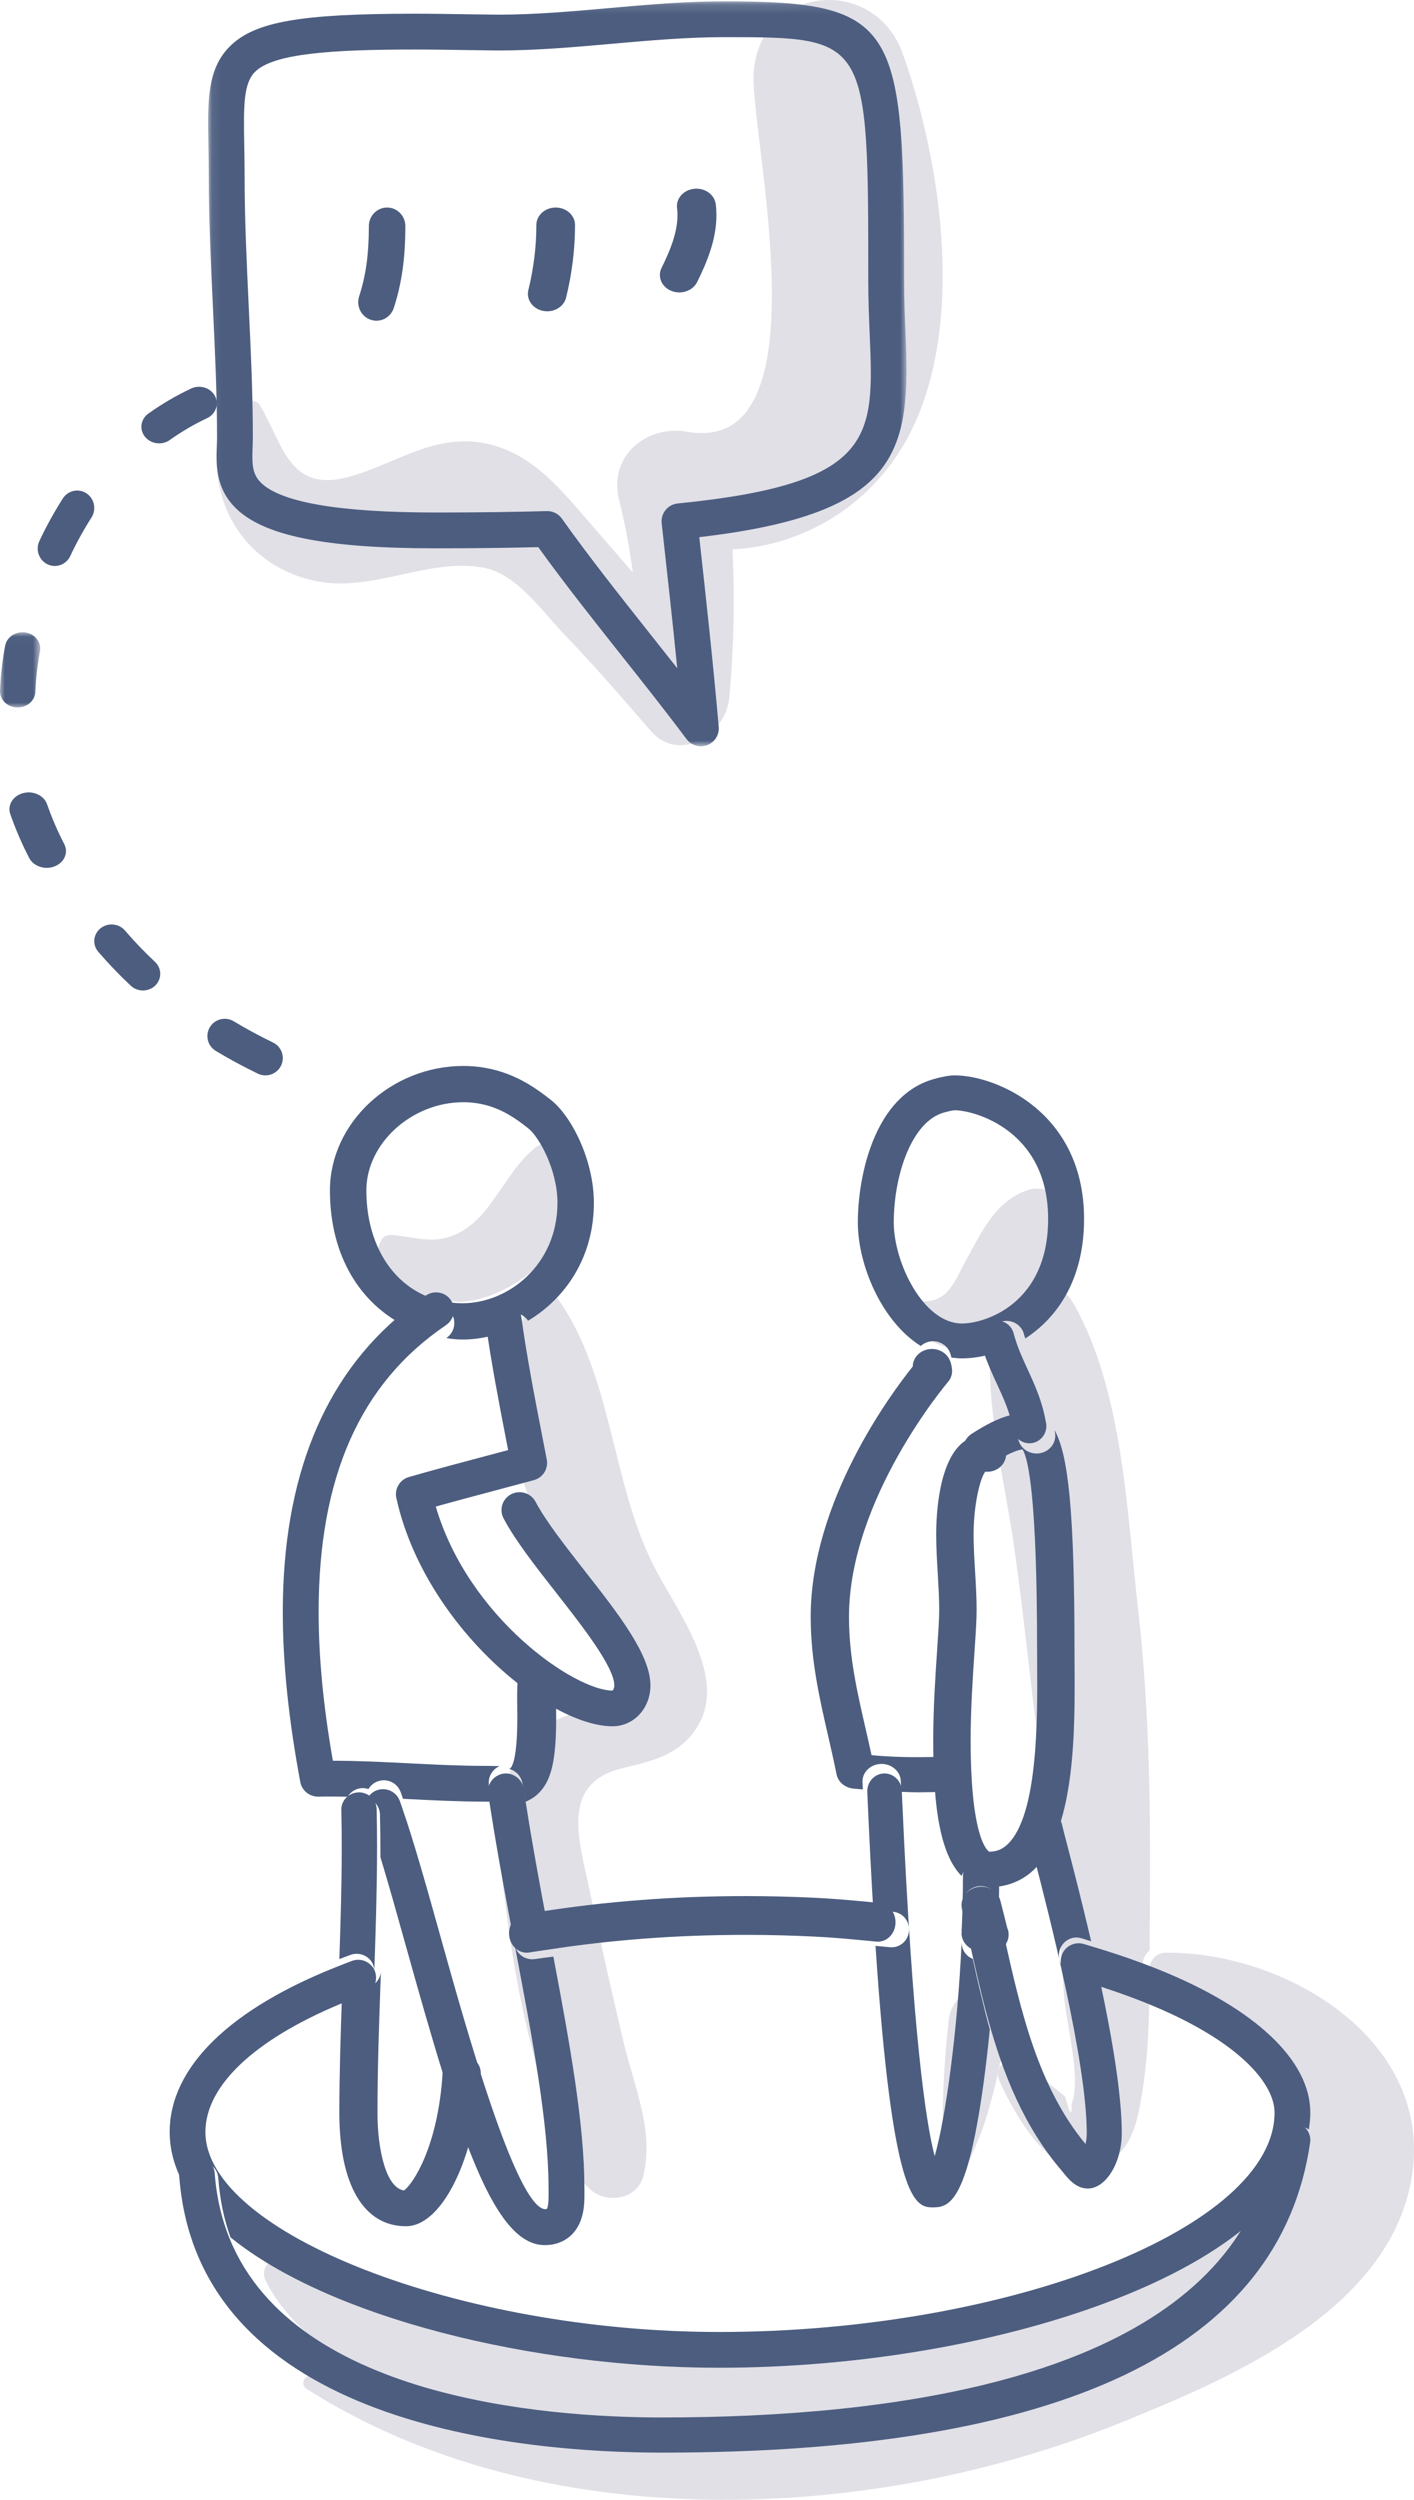 <?xml version="1.0" encoding="UTF-8"?>
<svg width="150px" height="265px" viewBox="0 0 150 265" version="1.1" xmlns="http://www.w3.org/2000/svg" xmlns:xlink="http://www.w3.org/1999/xlink">
    <!-- Generator: sketchtool 49.1 (51147) - http://www.bohemiancoding.com/sketch -->
    <title>409F92C1-0CAD-4982-BF4B-50EA239729DA</title>
    <desc>Created with sketchtool.</desc>
    <defs>
        <polygon id="path-1" points="0.079 0.143 74.156 0.143 74.156 79.113 0.079 79.113"></polygon>
        <polygon id="path-3" points="0 0.026 4.268 0.026 4.268 7.998 0 7.998"></polygon>
    </defs>
    <g id="1920" stroke="none" stroke-width="1" fill="none" fill-rule="evenodd">
        <g id="Contact" transform="translate(-951, -318)">
            <g id="Group" transform="translate(951, 318)">
                <path d="M22,234 C22,235.457 22.351,236.946 23,238 C22.576,236.61 22.261,235.289 22,234" id="Fill-1" fill="#E1E0E7"></path>
                <path d="M120.51,180.612 L119.144,180 C119.107,181.803 119.063,183.609 119.009,185.415 C119.003,185.61 119.003,185.805 119,186 C119.085,185.805 119.176,185.61 119.261,185.416 C119.787,184.216 120.331,182.974 120.912,181.78 C121.013,181.571 121.028,181.325 120.952,181.104 C120.876,180.883 120.715,180.704 120.51,180.612" id="Fill-3" fill="#E1E0E7"></path>
                <path d="M65.679,53.035 C66.316,55.555 66.79,58.106 67.12,60.676 C65.676,59.01 64.232,57.342 62.781,55.671 C59.516,51.91 56.39,47.869 51.199,46.95 C45.879,46.007 41.772,49.286 36.912,50.576 C30.667,52.232 30.048,47.117 27.574,42.959 C27.291,42.485 26.756,42.412 26.287,42.62 C22.895,44.122 22.585,48.579 23.338,51.837 C24.511,56.908 28.313,60.451 33.318,61.558 C39.436,62.91 45.297,59.097 51.264,60.175 C54.826,60.821 57.492,64.79 59.922,67.318 C63.078,70.604 66.041,74.023 69.022,77.469 C72.062,80.986 77.003,77.855 77.361,73.997 C77.856,68.665 77.949,63.476 77.706,58.235 C85.112,57.874 92.196,53.679 96.079,46.781 C102.545,35.293 99.984,17.561 95.775,5.71 C92.741,-2.841 80.415,-1.515 79.945,7.864 C79.615,14.437 87.765,48.371 72.905,45.771 C68.552,45.01 64.501,48.372 65.679,53.035" id="Fill-5" fill="#E1E0E7"></path>
                <path d="M61.997,124.505 C62.11,122.016 59.03,120.015 56.981,121.519 C53.422,124.132 52.057,129.786 47.599,131.138 C45.839,131.673 44.322,131.271 42.584,131.03 C42.086,130.961 40.922,130.711 40.558,131.3 C37.694,135.941 46.647,138.287 49.369,137.972 C55.521,137.261 61.7,131.023 61.997,124.505" id="Fill-7" fill="#E1E0E7"></path>
                <path d="M112.344,136.182 C113.993,133.621 114.676,130.639 113.145,127.815 C112.417,126.471 110.538,125.65 109.066,126.146 C105.565,127.321 104.207,130.511 102.515,133.522 C101.373,135.556 100.681,138.025 97.955,137.942 C97.408,137.926 97.082,138.389 97.023,138.881 C96.806,140.739 98.153,142 99.784,142.611 C101.847,143.38 103.814,142.92 105.709,142.005 C105.743,141.588 105.781,141.173 105.833,140.763 C106.252,137.472 109.61,135.192 112.344,136.182" id="Fill-9" fill="#E1E0E7"></path>
                <path d="M66.01,187.446 C68.483,186.842 71.049,186.324 72.887,184.442 C78.243,178.954 72.044,171.264 69.373,166.042 C64.862,157.224 64.956,145.761 59.156,137.658 C58.525,136.777 57.381,136.784 56.748,137.658 C51.383,145.077 54.483,157.42 58.96,164.557 C61.325,168.329 65.678,172.356 66.828,176.671 C68.25,182.004 62.602,180.487 59.185,182.269 C51.893,186.071 52.685,194.442 53.535,201.299 C54.187,206.564 55.042,211.745 56.374,216.888 C57.726,222.106 58.458,228.297 62.588,232.077 C64.368,233.707 67.68,233.156 68.262,230.604 C69.359,225.792 67.345,221.443 66.218,216.746 C64.895,211.229 63.647,205.659 62.486,200.106 C61.433,195.076 59.397,189.063 66.01,187.446" id="Fill-11" fill="#E1E0E7"></path>
                <path d="M101.712,231.589 C102.803,229.047 103.915,226.849 104.742,224.111 C105.633,221.17 106.223,218.128 106.902,215.127 C107.329,213.246 106.324,211.824 104.669,211.118 C104.405,211.005 104.103,210.995 103.818,211.002 C101.953,211.056 100.81,212.462 100.622,214.26 C100.014,220.074 99.783,225.401 100.242,231.183 C100.297,231.887 101.367,232.393 101.712,231.589" id="Fill-13" fill="#E1E0E7"></path>
                <path d="M121.956,206.781 C121.957,205.886 121.959,204.993 121.967,204.105 C122.068,192.828 122.01,181.727 120.723,170.514 C119.542,160.222 119.107,147.546 113.996,138.382 C113.364,137.249 112.537,136.561 111.64,136.233 C108.943,135.245 105.632,137.52 105.219,140.805 C105.167,141.214 105.129,141.629 105.096,142.045 C104.536,149.117 106.562,156.905 107.558,163.831 C108.698,171.756 109.417,179.73 110.538,187.656 C111.649,195.515 112.408,203.4 112.854,211.327 C113.012,214.141 114.773,220.466 113.674,223.015 C113.731,224.436 113.505,224.177 112.991,222.242 L111.469,221.03 C110.403,220.002 109.191,219.316 107.896,218.644 C106.612,217.977 105.439,219.296 106.01,220.566 C107.907,224.783 112.56,233.016 118.079,228.86 C120.212,227.254 120.678,224.655 121.108,222.159 C121.812,218.067 121.926,213.838 121.948,209.641 C120.922,208.911 121.067,207.433 121.956,206.781" id="Fill-15" fill="#E1E0E7"></path>
                <path d="M123.639,207.001 C123.248,207.006 122.924,207.139 122.653,207.334 C121.737,207.992 121.588,209.484 122.645,210.221 C122.681,210.246 122.703,210.282 122.743,210.306 C127.727,213.28 133.741,216.366 135.874,222.144 C137.822,227.415 136.017,231.982 131.856,235.435 C131.704,235.559 131.538,235.67 131.385,235.793 C131.083,235.692 130.772,235.63 130.457,235.656 C126.405,235.989 124.388,238.581 121.019,240.685 C117.641,242.795 113.948,244.27 110.169,245.49 C101.676,248.234 92.727,249.342 83.858,250.021 C73.835,250.788 63.61,250.837 53.776,248.497 C49.888,247.572 45.958,246.446 42.226,245.005 C38.031,243.384 34.174,240.744 29.836,239.563 C28.524,239.206 27.61,240.608 28.166,241.732 C30.702,246.873 36.165,250.575 41.921,253.136 C39.014,252.751 36.088,252.316 33.137,251.844 C32.304,251.711 31.768,252.754 32.543,253.249 C57.403,269.07 92.419,267.531 118.88,256.829 C130.498,252.133 147.137,245.058 149.693,231.187 C152.42,216.395 136.439,206.865 123.639,207.001" id="Fill-17" fill="#E1E0E7"></path>
                <g id="Group-21" transform="translate(22, 0)">
                    <mask id="mask-2" fill="white">
                        <use xlink:href="#path-1"></use>
                    </mask>
                    <g id="Clip-20"></g>
                    <path d="M42.931,4.641 C46.826,4.297 50.854,3.939 54.769,3.939 C70.108,3.939 70.108,3.939 70.108,29.82 C70.108,31.821 70.186,33.656 70.26,35.429 C70.716,46.311 70.925,51.276 49.892,53.372 C49.388,53.422 48.923,53.672 48.604,54.067 C48.285,54.46 48.137,54.966 48.193,55.469 L48.27,56.168 C48.804,60.988 49.352,65.922 49.843,70.84 C48.854,69.581 47.864,68.333 46.889,67.104 C43.769,63.17 40.542,59.103 37.603,54.977 C37.247,54.475 36.67,54.179 36.055,54.179 C32.459,54.279 28.496,54.33 24.218,54.33 C13.938,54.33 7.679,53.245 5.619,51.106 C4.737,50.191 4.732,49.11 4.797,47.423 C4.809,47.054 4.823,46.689 4.823,46.332 C4.823,41.699 4.6,37.001 4.385,32.459 C4.171,27.923 3.949,23.231 3.949,18.611 C3.949,17.444 3.928,16.364 3.91,15.359 C3.83,11.118 3.845,8.848 5.037,7.635 C6.982,5.655 13.258,5.249 22.083,5.249 C23.9,5.249 25.723,5.281 27.559,5.31 L30.862,5.353 C34.894,5.353 38.98,4.991 42.931,4.641 Z M27.621,1.514 C25.765,1.484 23.921,1.452 22.083,1.452 C9.745,1.452 4.945,2.309 2.325,4.976 C-0.04,7.383 0.022,10.758 0.11,15.43 C0.129,16.412 0.149,17.471 0.149,18.611 C0.149,23.322 0.373,28.058 0.59,32.638 C0.803,37.136 1.023,41.789 1.023,46.332 C1.023,46.642 1.01,46.959 0.999,47.278 C0.929,49.109 0.834,51.614 2.881,53.74 C5.805,56.772 12.385,58.127 24.218,58.127 C28.129,58.127 31.783,58.085 35.098,58.001 C37.929,61.921 40.966,65.75 43.911,69.462 C46.21,72.36 48.588,75.356 50.83,78.351 C51.196,78.841 51.766,79.113 52.351,79.113 C52.578,79.113 52.807,79.073 53.029,78.988 C53.822,78.686 54.318,77.895 54.243,77.049 C53.658,70.362 52.912,63.556 52.18,56.943 C73.821,54.426 74.577,47.682 74.057,35.271 C73.984,33.536 73.908,31.74 73.908,29.82 C73.908,2.657 73.376,0.142 54.769,0.142 C50.685,0.142 46.572,0.507 42.595,0.86 C38.727,1.201 34.725,1.556 30.862,1.556 L27.621,1.514 Z" id="Fill-19" fill="#4C5D7F" mask="url(#mask-2)"></path>
                </g>
                <path d="M41.065,22 C39.996,22 39.13,22.883 39.13,23.971 C39.13,26.935 38.813,29.227 38.1,31.404 C37.761,32.436 38.309,33.553 39.323,33.897 C39.527,33.966 39.732,34 39.936,34 C40.746,34 41.501,33.477 41.771,32.65 C42.621,30.053 43,27.378 43,23.971 C43,22.883 42.134,22 41.065,22" id="Fill-22" fill="#4C5D7F"></path>
                <path d="M57.607,32.956 C57.756,32.985 57.906,33 58.054,33 C58.993,33 59.841,32.414 60.054,31.55 C60.681,28.996 61,26.406 61,23.852 C61,22.83 60.083,22 58.949,22 C57.816,22 56.898,22.83 56.898,23.852 C56.898,26.137 56.613,28.455 56.049,30.747 C55.803,31.746 56.501,32.733 57.607,32.956" id="Fill-24" fill="#4C5D7F"></path>
                <path d="M71.227,30.84 C71.5,30.948 71.785,31 72.065,31 C72.857,31 73.612,30.59 73.955,29.9 C74.966,27.861 76,25.423 76,22.811 C76,22.423 75.978,22.036 75.93,21.648 C75.803,20.631 74.778,19.894 73.647,20.013 C72.514,20.124 71.696,21.041 71.822,22.057 C71.854,22.309 71.868,22.559 71.868,22.811 C71.868,24.73 71.014,26.712 70.179,28.397 C69.715,29.33 70.185,30.425 71.227,30.84" id="Fill-26" fill="#4C5D7F"></path>
                <path d="M38.864,126.188 C38.864,121.21 43.671,116.844 49.153,116.844 C50.269,116.844 51.354,117.034 52.372,117.411 C53.565,117.85 54.635,118.494 56.066,119.634 C57.138,120.488 59.136,123.943 59.136,127.508 C59.136,134.084 53.91,138.156 49.068,138.156 C43.06,138.156 38.864,133.235 38.864,126.188 M47.862,139.176 C48.461,140.055 48.229,141.25 47.346,141.845 C47.894,141.947 48.48,142 49.068,142 C50.225,142 51.397,141.824 52.547,141.504 C52.54,141.454 52.531,141.404 52.524,141.354 C52.38,140.303 53.121,139.335 54.178,139.19 C54.925,139.087 55.622,139.431 56.022,140.006 C59.971,137.646 63,133.296 63,127.508 C63,123.011 60.653,118.363 58.48,116.633 C56.727,115.236 55.302,114.39 53.716,113.806 C52.264,113.27 50.729,113 49.153,113 C41.481,113 35,119.04 35,126.188 C35,133.364 38.382,138.171 42.78,140.458 C43.55,139.832 44.341,139.227 45.179,138.66 C46.066,138.067 47.265,138.298 47.862,139.176" id="Fill-28" fill="#4C5D7F"></path>
                <path d="M38.452,189.553 C38.703,189.553 38.9,189.594 39.086,189.656 C39.304,189.29 39.639,188.991 40.071,188.836 C41.059,188.481 42.147,188.992 42.502,189.977 C42.583,190.203 42.667,190.452 42.75,190.688 C42.916,190.697 43.086,190.706 43.252,190.713 C45.909,190.847 48.656,190.987 51.402,190.987 C51.665,190.987 51.905,190.995 52.147,191 C52.055,190.412 51.955,189.819 51.869,189.235 C51.741,188.367 52.23,187.556 53,187.225 C52.842,187.222 52.687,187.218 52.546,187.214 C52.188,187.207 51.807,187.197 51.402,187.197 C48.753,187.197 46.055,187.059 43.445,186.928 C40.793,186.792 38.051,186.655 35.311,186.653 C34.295,180.834 33.801,175.658 33.801,170.877 C33.801,156.576 38.215,146.636 47.291,140.49 C48.195,139.879 48.423,138.7 47.835,137.832 C47.246,136.968 46.066,136.739 45.196,137.325 C44.371,137.882 43.592,138.48 42.834,139.097 C34.323,146.018 30,156.685 30,170.877 C30,176.317 30.607,182.216 31.856,188.911 C32.026,189.824 32.842,190.474 33.764,190.46 C34.799,190.439 35.837,190.448 36.874,190.467 C37.2,189.934 37.779,189.57 38.452,189.553" id="Fill-30" fill="#4C5D7F"></path>
                <path d="M54.859,179.717 L54.877,182.16 C54.877,186.442 54.316,187.285 54.146,187.442 C54.118,187.465 54.066,187.484 54,187.502 C54.728,187.718 55.302,188.301 55.42,189.056 C55.52,189.697 55.638,190.353 55.747,191 C56.198,190.817 56.628,190.566 57.024,190.204 C58.464,188.89 59,186.71 59,182.16 L58.989,180.74 C57.645,179.981 56.276,179.064 54.915,178 C54.886,178.57 54.859,179.141 54.859,179.717" id="Fill-32" fill="#4C5D7F"></path>
                <path d="M53.148,138.018 C52.099,138.159 51.364,139.113 51.508,140.147 C51.515,140.197 51.524,140.247 51.531,140.296 C52.125,144.554 52.969,148.91 53.789,153.124 L53.904,153.718 C53.108,153.931 52.312,154.143 51.515,154.355 C48.804,155.075 46.093,155.797 43.382,156.574 C42.414,156.852 41.831,157.82 42.044,158.793 C43.753,166.583 48.901,173.498 54.274,177.927 C55.54,178.97 56.812,179.869 58.062,180.613 C60.606,182.128 63.032,183 64.978,183 C67.233,183 69,181.097 69,178.667 C69,175.419 65.615,171.103 62.033,166.53 C60.003,163.94 57.902,161.261 56.815,159.203 C56.326,158.277 55.168,157.916 54.229,158.399 C53.291,158.884 52.927,160.026 53.416,160.954 C54.662,163.31 56.77,165.999 59.001,168.846 C61.748,172.351 65.167,176.713 65.167,178.667 C65.167,178.979 65.026,179.188 64.978,179.216 C60.979,179.216 49.687,171.509 46.228,159.706 C48.324,159.122 50.418,158.566 52.512,158.009 C53.884,157.645 55.256,157.28 56.628,156.908 C57.592,156.647 58.19,155.7 58.003,154.73 L57.553,152.41 C56.734,148.196 55.887,143.839 55.306,139.636 C55.264,139.331 55.144,139.057 54.978,138.821 C54.582,138.254 53.89,137.917 53.148,138.018" id="Fill-34" fill="#4C5D7F"></path>
                <path d="M54.239,188.093 C53.973,188.008 53.686,187.975 53.392,188.02 C53.223,188.045 53.067,188.097 52.919,188.162 C52.147,188.493 51.659,189.308 51.787,190.181 C51.873,190.766 51.973,191.363 52.066,191.953 C52.806,196.699 53.724,201.578 54.625,206.32 C56.459,215.978 58.191,225.098 58.191,231.953 L58.195,232.284 C58.2,232.687 58.215,233.909 58.005,234.166 C58.005,234.166 57.943,234.192 57.783,234.192 C54.691,233.795 49.359,214.713 46.797,205.542 C45.326,200.276 43.933,195.3 42.664,191.641 C42.582,191.402 42.498,191.152 42.416,190.925 C42.061,189.936 40.972,189.424 39.984,189.779 C39.551,189.935 39.217,190.236 39,190.604 C39.743,190.849 40.29,191.533 40.308,192.361 C40.341,193.789 40.355,195.222 40.355,196.657 C40.355,196.724 40.352,196.793 40.352,196.859 C41.232,199.755 42.167,203.101 43.136,206.568 C44.509,211.487 45.773,215.917 46.981,219.799 C47.329,219.535 47.763,219.38 48.223,219.4 C49.272,219.458 50.075,220.357 50.016,221.407 C49.911,223.293 49.674,225.099 49.342,226.786 C52.02,233.973 54.603,238 57.777,238 C59.251,238 60.17,237.382 60.68,236.863 C62.038,235.486 62.013,233.451 61.996,232.235 L61.994,231.953 C61.994,225.184 60.437,216.576 58.702,207.413 C58.056,207.504 57.392,207.577 56.755,207.677 C56.655,207.691 56.556,207.699 56.457,207.699 C55.537,207.7 54.729,207.03 54.582,206.092 C54.419,205.052 55.128,204.077 56.165,203.915 C56.763,203.821 57.386,203.754 57.992,203.667 C57.228,199.63 56.476,195.535 55.85,191.545 C55.749,190.906 55.641,190.259 55.549,189.627 C55.438,188.882 54.91,188.307 54.239,188.093" id="Fill-36" fill="#4C5D7F"></path>
                <path d="M39.595,208.311 C39.681,208.539 39.715,208.772 39.706,209 C39.851,204.742 39.993,200.369 39.998,196.066 C39.998,196.002 40,195.936 40,195.873 C40,194.504 39.985,193.137 39.954,191.775 C39.935,190.984 39.395,190.332 38.663,190.098 C38.478,190.039 38.285,190 38.081,190 C37.374,190.016 36.803,190.364 36.482,190.875 C36.302,191.161 36.199,191.496 36.207,191.857 C36.237,193.193 36.252,194.531 36.252,195.873 C36.252,199.78 36.13,203.765 36,207.679 C36.396,207.529 36.782,207.378 37.191,207.231 C38.16,206.886 39.239,207.369 39.595,208.311" id="Fill-38" fill="#4C5D7F"></path>
                <path d="M43.071,236 C46.104,236 48.952,231.479 50.28,225.201 C50.633,223.527 50.885,221.734 50.997,219.861 C51.059,218.819 50.204,217.927 49.09,217.869 C48.6,217.851 48.139,218.003 47.769,218.265 C47.312,218.587 46.994,219.076 46.96,219.652 C46.489,227.578 43.783,231.542 42.861,232.206 C40.928,231.929 40.044,227.817 40.044,223.988 C40.044,219.261 40.216,214.404 40.382,209.708 C40.39,209.475 40.397,209.234 40.405,209 C40.359,209.729 39.864,210.398 39.084,210.665 C38.105,211 37.177,211.349 36.272,211.705 C36.132,215.768 36,219.906 36,223.988 C36,231.621 38.579,236 43.071,236" id="Fill-40" fill="#4C5D7F"></path>
                <path d="M94.812,129.592 C94.812,124.637 96.691,118.863 100.173,117.925 C100.427,117.857 101.022,117.697 101.295,117.697 C103.257,117.697 111.188,119.746 111.188,129.217 C111.188,138.267 104.427,140.303 102.058,140.303 C97.924,140.303 94.812,133.805 94.812,129.592 M98.136,142.376 C99.078,141.922 100.221,142.293 100.691,143.208 C100.804,143.427 100.877,143.665 100.928,143.913 C101.297,143.965 101.672,144 102.058,144 C103.047,144 104.151,143.837 105.285,143.502 C105.15,143.119 105.029,142.725 104.924,142.322 C104.668,141.331 105.29,140.328 106.311,140.08 C107.332,139.83 108.367,140.435 108.623,141.426 C108.662,141.581 108.718,141.735 108.765,141.889 C112.135,139.699 115,135.683 115,129.217 C115,117.831 105.587,114 101.295,114 C100.562,114 99.806,114.187 99.152,114.364 C92.717,116.096 91,124.75 91,129.592 C91,134.067 93.504,140.074 97.679,142.688 C97.811,142.566 97.963,142.46 98.136,142.376" id="Fill-42" fill="#4C5D7F"></path>
                <path d="M93.434,186.991 C94.545,186.951 95.503,187.74 95.553,188.767 C95.574,189.17 95.592,189.556 95.613,189.95 C96.203,189.967 96.776,190 97.386,190 C98.256,190 99.141,189.979 100.043,189.945 C99.922,188.734 99.852,187.482 99.818,186.228 C97.177,186.325 94.763,186.275 92.455,186.064 C92.251,185.114 92.034,184.171 91.818,183.227 C90.915,179.295 90.062,175.582 90.062,171.401 C90.062,158.88 100.46,146.622 100.565,146.499 C100.847,146.172 101,145.766 101,145.349 C101,145.138 100.97,144.937 100.93,144.741 C100.875,144.492 100.797,144.253 100.678,144.032 C100.177,143.112 98.958,142.738 97.954,143.195 C97.771,143.28 97.608,143.387 97.468,143.508 C97.059,143.861 96.829,144.353 96.827,144.859 C94.534,147.717 86,159.17 86,171.401 C86,175.967 86.937,180.048 87.844,183.994 C88.155,185.353 88.468,186.71 88.742,188.086 C88.899,188.88 89.597,189.491 90.471,189.598 C90.82,189.642 91.181,189.658 91.535,189.694 C91.521,189.436 91.508,189.194 91.496,188.931 C91.445,187.905 92.313,187.035 93.434,186.991" id="Fill-44" fill="#4C5D7F"></path>
                <path d="M106.9,195.499 C106.336,196.042 105.714,196.295 104.947,196.297 C104.927,196.29 102.967,195.368 102.967,184.461 C102.967,181.175 103.194,177.815 103.375,175.115 C103.502,173.232 103.602,171.744 103.602,170.701 C103.602,169.336 103.519,167.95 103.44,166.609 C103.361,165.303 103.281,163.952 103.281,162.658 C103.281,159.677 103.916,156.814 104.515,156.006 C105.323,156.091 106.141,155.707 106.527,154.972 C106.641,154.752 106.707,154.522 106.73,154.292 C107.324,153.982 107.973,153.704 108.475,153.647 C109.1,154.653 110.016,158.865 110.016,174.919 L110.024,176.627 C110.058,182.14 110.123,192.405 106.9,195.499 M110.265,154.062 C110.163,154.076 110.062,154.084 109.961,154.084 C108.999,154.084 108.154,153.415 108.003,152.478 C107.864,151.621 107.605,150.806 107.28,150 C105.858,150.325 104.429,151.133 103.073,151.997 C102.774,152.186 102.547,152.44 102.399,152.726 C99.567,154.614 99.313,160.593 99.313,162.658 C99.313,164.06 99.397,165.466 99.479,166.825 C99.558,168.171 99.635,169.444 99.635,170.701 C99.635,171.623 99.533,173.129 99.415,174.872 C99.23,177.627 99,181.054 99,184.461 C99,185.245 99.011,186.042 99.03,186.84 C99.063,188.117 99.132,189.391 99.251,190.625 C99.588,194.124 100.357,197.236 102.01,198.867 C102.272,198.113 103.007,197.567 103.884,197.567 C104.98,197.567 105.868,198.415 105.868,199.461 C105.868,199.635 105.862,199.823 105.861,200 C107.321,199.818 108.621,199.222 109.715,198.17 C109.875,198.017 110.016,197.839 110.164,197.669 C110.139,197.579 110.109,197.469 110.085,197.385 C109.675,195.914 109.529,195.392 109.478,195.126 C109.276,194.098 109.986,193.108 111.062,192.916 C111.582,192.822 112.088,192.936 112.498,193.188 C114.055,188.212 114.022,181.519 113.991,176.603 L113.984,174.919 C113.984,160.321 113.335,154.143 111.853,151.585 C111.873,151.693 111.907,151.792 111.924,151.902 C112.091,152.936 111.348,153.903 110.265,154.062" id="Fill-46" fill="#4C5D7F"></path>
                <path d="M105.361,140.056 C104.398,140.301 103.813,141.295 104.054,142.274 C104.152,142.672 104.266,143.062 104.393,143.442 C104.775,144.584 105.266,145.647 105.745,146.685 C106.115,147.488 106.475,148.267 106.773,149.057 C107.068,149.835 107.304,150.623 107.428,151.449 C107.565,152.354 108.33,153 109.202,153 C109.293,153 109.384,152.993 109.477,152.979 C110.457,152.826 111.13,151.892 110.979,150.893 C110.963,150.787 110.932,150.692 110.914,150.587 C110.554,148.539 109.769,146.802 108.996,145.128 C108.477,144.005 107.995,142.936 107.674,141.846 C107.628,141.693 107.577,141.541 107.539,141.387 C107.298,140.407 106.322,139.808 105.361,140.056" id="Fill-48" fill="#4C5D7F"></path>
                <path d="M96.423,204.737 C96.319,205.773 95.418,206.52 94.414,206.421 C93.902,206.367 93.39,206.329 92.876,206.281 C94.654,232.941 96.956,234 98.91,234 C98.992,234 99.075,233.999 99.158,233.996 C100.866,233.957 102.673,232.913 104.33,220.891 C104.582,219.059 104.805,217.117 105,215.136 C104.317,212.658 103.75,210.147 103.193,207.654 C102.501,207.388 102.033,206.716 102.007,205.96 C101.586,215.186 100.331,224.501 99.152,228.57 C98.233,225.071 96.816,215.748 95.715,190.997 C95.698,190.599 95.679,190.209 95.661,189.799 C95.617,188.76 94.751,187.961 93.751,188.001 C92.74,188.047 91.958,188.927 92.002,189.966 C92.014,190.232 92.025,190.476 92.037,190.737 C92.228,195.074 92.429,198.967 92.637,202.476 C93.353,202.539 94.07,202.596 94.788,202.671 C95.794,202.777 96.525,203.702 96.423,204.737" id="Fill-50" fill="#4C5D7F"></path>
                <path d="M102,205 C102.003,204.905 102.005,204.809 102.023,204.71 C102.092,204.338 102.269,204.013 102.514,203.757 C102.399,203.268 102.286,202.775 102.167,202.289 C101.915,201.273 102.548,200.246 103.581,199.998 C104.616,199.748 105.655,200.375 105.906,201.391 C105.927,201.474 105.945,201.556 105.964,201.637 C105.982,200.884 105.991,200.154 105.994,199.439 C105.995,199.26 106,199.072 106,198.897 C106,197.85 105.139,197 104.076,197 C103.225,197 102.511,197.548 102.258,198.303 C102.194,198.491 102.151,198.689 102.151,198.897 C102.151,200.887 102.096,202.941 102,205" id="Fill-52" fill="#4C5D7F"></path>
                <path d="M110.526,192.033 C109.519,192.226 108.854,193.22 109.043,194.253 C109.091,194.521 109.228,195.045 109.611,196.524 C109.634,196.608 109.662,196.719 109.686,196.809 C111.154,202.458 115.286,218.466 115.286,226.143 C115.286,226.588 115.231,226.968 115.153,227.285 C110.075,221.143 108.263,213.052 106.511,205.224 C106.463,205.01 106.413,204.798 106.365,204.582 C106.411,204.816 106.416,205.064 106.37,205.313 C106.199,206.224 105.42,206.859 104.548,206.859 C104.432,206.859 104.315,206.847 104.196,206.823 L103.319,206.656 C103.208,206.637 103.103,206.601 103,206.562 C103.565,209.08 104.14,211.617 104.832,214.12 C106.418,219.867 108.612,225.433 112.66,230.15 L112.818,230.344 C113.352,231.004 114.157,232 115.398,232 C117.317,232 119,229.263 119,226.143 C119,222.011 117.955,215.919 116.711,210.09 C115.723,209.757 114.715,209.434 113.674,209.125 C112.688,208.834 112.119,207.779 112.403,206.769 C112.687,205.759 113.717,205.175 114.703,205.467 C115.057,205.572 115.401,205.682 115.75,205.79 C114.771,201.581 113.799,197.844 113.201,195.543 C112.925,194.478 112.738,193.771 112.693,193.552 C112.595,193.016 112.286,192.58 111.871,192.307 C111.487,192.053 111.013,191.939 110.526,192.033" id="Fill-54" fill="#4C5D7F"></path>
                <path d="M106.124,201.496 C105.851,200.445 104.722,199.799 103.598,200.056 C102.474,200.313 101.787,201.372 102.06,202.422 C102.19,202.923 102.312,203.43 102.438,203.934 C102.908,203.467 103.61,203.222 104.337,203.344 L105.362,203.523 C106.197,203.673 106.817,204.271 107,205 C106.734,203.911 106.466,202.825 106.187,201.747 C106.166,201.665 106.147,201.579 106.124,201.496" id="Fill-56" fill="#4C5D7F"></path>
                <path d="M54.023,205.264 C54.167,206.276 54.961,207.001 55.864,207 C55.961,207 56.058,206.992 56.157,206.975 C56.781,206.867 57.433,206.789 58.067,206.69 C64.679,205.66 71.72,205.111 79.067,205.111 C81.48,205.111 83.919,205.17 86.314,205.29 C87.978,205.37 89.675,205.509 91.376,205.675 C91.899,205.727 92.42,205.768 92.943,205.827 C93.967,205.935 94.884,205.121 94.99,203.99 C95.096,202.861 94.349,201.852 93.324,201.737 C92.593,201.654 91.863,201.592 91.133,201.524 C89.57,201.38 88.011,201.256 86.48,201.181 C84.03,201.062 81.536,201 79.067,201 C71.482,201 64.208,201.57 57.371,202.646 C56.776,202.739 56.164,202.812 55.577,202.913 C54.559,203.089 53.863,204.143 54.023,205.264" id="Fill-58" fill="#4C5D7F"></path>
                <path d="M19.375,231.176 C19.301,230.132 20.087,229.224 21.131,229.148 C22.192,229.054 23.084,229.861 23.157,230.905 C23.32,233.186 23.769,235.268 24.45,237.175 C34.91,245.667 56.407,251 76.273,251 C91.287,251 106.729,248.307 118.643,243.611 C125.124,241.056 130.159,238.059 133.605,234.778 C134.731,232.441 135.54,229.884 135.944,227.062 C136.091,226.026 137.056,225.308 138.089,225.455 C138.368,225.494 138.622,225.597 138.845,225.74 C138.937,225.146 139,224.55 139,223.947 C139,218.413 133.132,212.885 122.9,208.781 C120.777,207.929 118.461,207.131 116.02,206.397 C115.662,206.29 115.312,206.18 114.949,206.075 C113.943,205.784 112.893,206.366 112.602,207.371 C112.313,208.377 112.893,209.428 113.899,209.718 C114.963,210.025 115.992,210.348 117,210.677 C118.571,211.193 120.078,211.733 121.488,212.299 C131.604,216.357 135.208,220.977 135.208,223.947 C135.208,236.121 107.118,247.209 76.273,247.209 C48.778,247.209 21.792,236.708 21.792,226.008 C21.792,221.129 26.943,216.27 36.017,212.469 C36.866,212.113 37.736,211.764 38.653,211.427 C39.385,211.159 39.85,210.488 39.892,209.757 C39.902,209.476 39.868,209.233 39.78,208.994 C39.42,208.011 38.328,207.507 37.347,207.868 C36.934,208.02 36.543,208.179 36.143,208.334 C24.439,212.876 18,219.122 18,226.008 C18,227.863 18.488,229.646 19.394,231.347 C19.39,231.288 19.379,231.235 19.375,231.176" id="Fill-60" fill="#4C5D7F"></path>
                <path d="M104.605,206.966 C104.734,206.99 104.86,207 104.986,207 C105.934,207 106.78,206.362 106.964,205.447 C107.015,205.195 107.01,204.946 106.959,204.71 C106.768,203.937 106.17,203.352 105.363,203.206 L104.376,203.031 C103.676,202.911 102.998,203.151 102.545,203.608 C102.288,203.867 102.102,204.195 102.03,204.571 C102.011,204.669 102.008,204.766 102.006,204.863 C102.004,204.903 101.999,204.941 102,204.98 C102.027,205.749 102.543,206.432 103.306,206.703 C103.417,206.742 103.532,206.778 103.653,206.797 L104.605,206.966 Z" id="Fill-62" fill="#4C5D7F"></path>
                <path d="M135.238,226.6 C134.836,229.374 134.029,231.89 132.906,234.188 C124.107,252.21 94.801,256.271 70.246,256.271 C57.854,256.271 30.463,254.207 24.065,236.546 C23.386,234.67 22.939,232.623 22.776,230.379 C22.703,229.353 21.813,228.559 20.756,228.652 C19.714,228.726 18.931,229.619 19.005,230.645 C19.01,230.704 19.02,230.756 19.024,230.815 C21.082,257.147 55.512,260 70.246,260 C112.696,260 135.821,248.94 138.981,227.127 C139.088,226.382 138.732,225.682 138.13,225.3 C137.908,225.159 137.655,225.057 137.377,225.019 C136.347,224.874 135.385,225.58 135.238,226.6" id="Fill-64" fill="#4C5D7F"></path>
                <g id="Group-68" transform="translate(0, 67)">
                    <mask id="mask-4" fill="white">
                        <use xlink:href="#path-3"></use>
                    </mask>
                    <g id="Clip-67"></g>
                    <path d="M1.876,7.998 C2.879,7.998 3.711,7.272 3.749,6.349 C3.808,4.922 3.974,3.468 4.241,2.027 C4.415,1.094 3.729,0.21 2.709,0.05 C1.691,-0.106 0.719,0.518 0.545,1.451 C0.249,3.039 0.066,4.643 0.001,6.22 C-0.037,7.165 0.77,7.962 1.805,7.997 C1.829,7.998 1.853,7.998 1.876,7.998" id="Fill-66" fill="#4C5D7F" mask="url(#mask-4)"></path>
                </g>
                <path d="M2.45,84.077 C1.371,84.363 0.761,85.356 1.088,86.297 C1.633,87.86 2.308,89.428 3.096,90.951 C3.437,91.61 4.18,92 4.959,92 C5.239,92 5.524,91.949 5.796,91.842 C6.824,91.439 7.282,90.384 6.82,89.489 C6.104,88.105 5.491,86.682 4.997,85.263 C4.669,84.324 3.53,83.792 2.45,84.077" id="Fill-69" fill="#4C5D7F"></path>
                <path d="M5.028,59.817 C5.282,59.942 5.549,60 5.813,60 C6.489,60 7.137,59.614 7.449,58.952 C8.119,57.53 8.879,56.154 9.705,54.862 C10.252,54.006 10.017,52.858 9.177,52.301 C8.337,51.743 7.215,51.983 6.666,52.84 C5.754,54.266 4.918,55.781 4.18,57.347 C3.745,58.268 4.125,59.374 5.028,59.817" id="Fill-71" fill="#4C5D7F"></path>
                <path d="M15.16,105 C15.639,105 16.117,104.822 16.478,104.466 C17.187,103.768 17.172,102.649 16.445,101.968 C15.317,100.913 14.247,99.796 13.26,98.645 C12.613,97.891 11.455,97.782 10.671,98.403 C9.886,99.024 9.773,100.137 10.42,100.891 C11.491,102.14 12.655,103.355 13.876,104.498 C14.234,104.833 14.698,105 15.16,105" id="Fill-73" fill="#4C5D7F"></path>
                <path d="M22.802,41.973 C22.337,41.105 21.208,40.752 20.28,41.186 C18.714,41.92 17.187,42.813 15.743,43.839 C14.917,44.427 14.755,45.53 15.382,46.304 C15.753,46.761 16.313,47 16.881,47 C17.276,47 17.676,46.884 18.015,46.641 C19.274,45.747 20.602,44.971 21.961,44.334 C22.889,43.9 23.265,42.842 22.802,41.973" id="Fill-75" fill="#4C5D7F"></path>
                <path d="M22.89,111.404 C24.322,112.266 25.825,113.078 27.355,113.817 C27.614,113.94 27.888,114 28.157,114 C28.841,114 29.497,113.618 29.816,112.964 C30.259,112.052 29.876,110.955 28.961,110.514 C27.532,109.825 26.13,109.068 24.796,108.265 C23.924,107.741 22.792,108.018 22.266,108.885 C21.739,109.752 22.019,110.879 22.89,111.404" id="Fill-77" fill="#4C5D7F"></path>
            </g>
        </g>
    </g>
</svg>